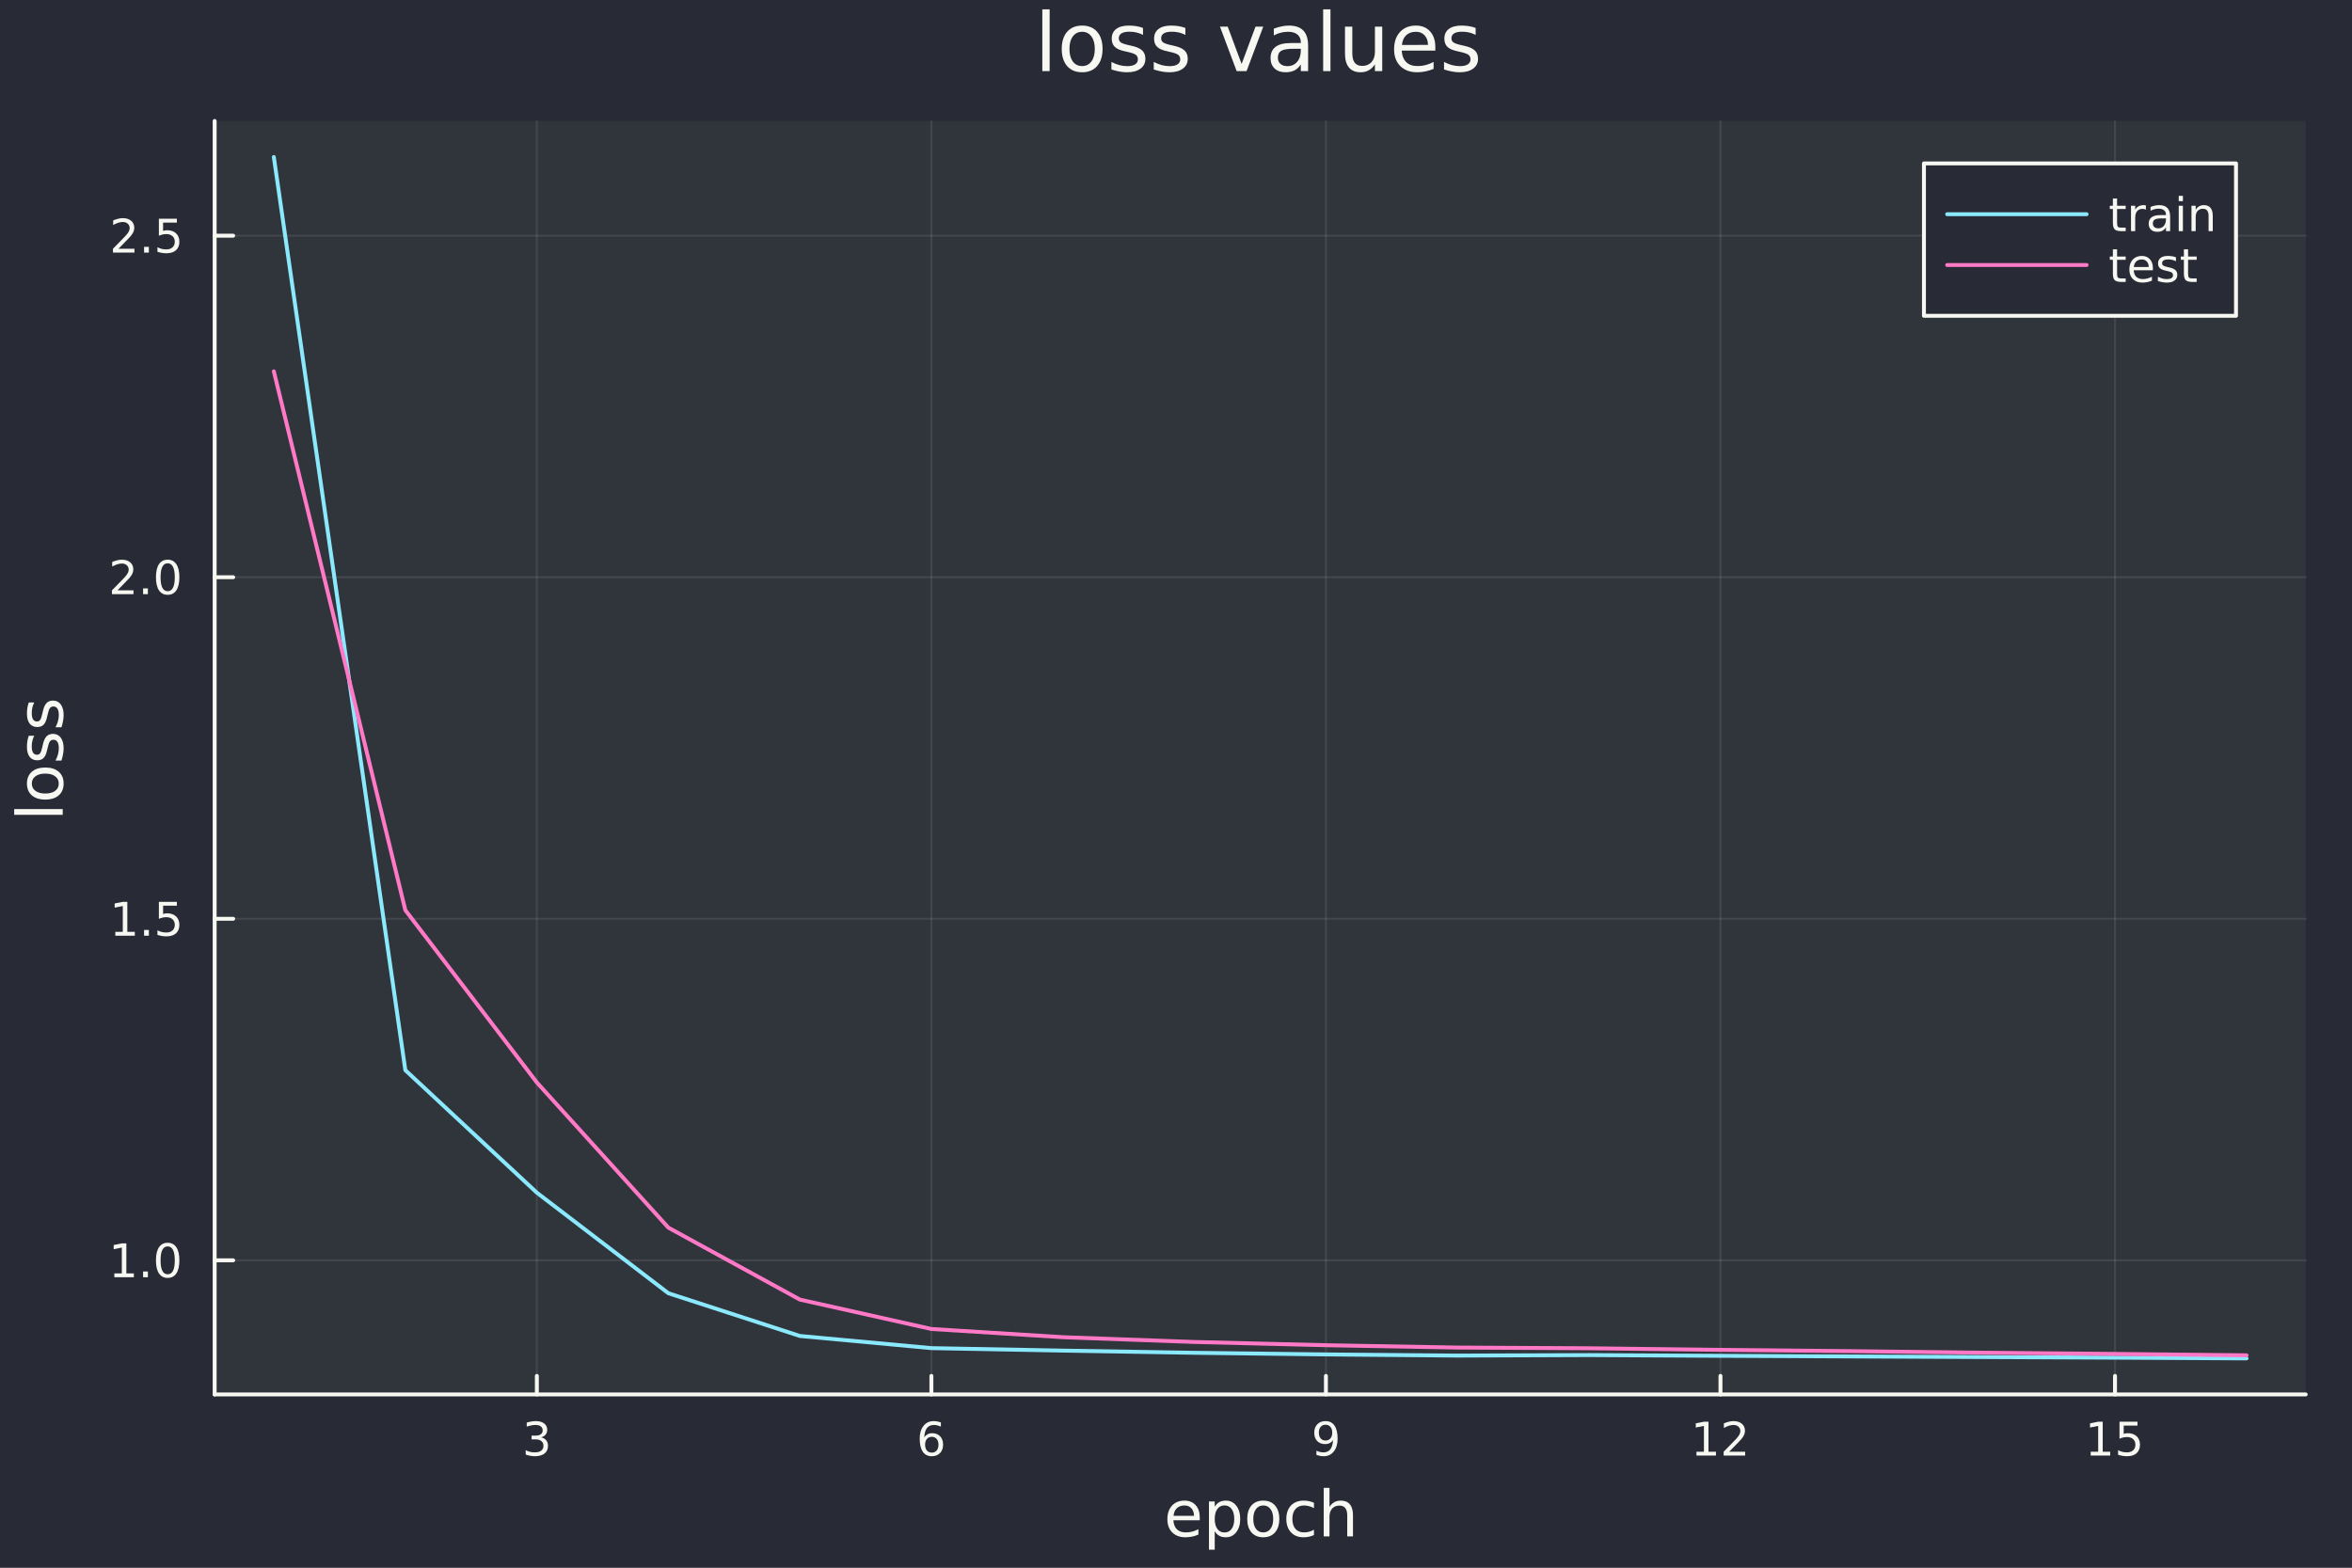 <svg xmlns="http://www.w3.org/2000/svg" xmlns:xlink="http://www.w3.org/1999/xlink" width="600" height="400" viewBox="0 0 2400 1600">
<rect x="0" y="0" width="2400" height="1600" fill="#808080" stroke="none"/>
<defs>
  <clipPath id="clip330">
    <rect x="0" y="0" width="2400" height="1600"></rect>
  </clipPath>
</defs>
<path clip-path="url(#clip330)" d="M0 1600 L2400 1600 L2400 0 L0 0  Z" fill="#282a36" fill-rule="evenodd" fill-opacity="1"></path>
<defs>
  <clipPath id="clip331">
    <rect x="480" y="0" width="1681" height="1600"></rect>
  </clipPath>
</defs>
<path clip-path="url(#clip330)" d="M219.033 1423.18 L2352.76 1423.18 L2352.76 123.472 L219.033 123.472  Z" fill="#30343b" fill-rule="evenodd" fill-opacity="1"></path>
<defs>
  <clipPath id="clip332">
    <rect x="219" y="123" width="2135" height="1301"></rect>
  </clipPath>
</defs>
<polyline clip-path="url(#clip332)" style="stroke:#f8f8f2; stroke-linecap:round; stroke-linejoin:round; stroke-width:2; stroke-opacity:0.1; fill:none" points="547.814,1423.18 547.814,123.472 "></polyline>
<polyline clip-path="url(#clip332)" style="stroke:#f8f8f2; stroke-linecap:round; stroke-linejoin:round; stroke-width:2; stroke-opacity:0.1; fill:none" points="950.403,1423.18 950.403,123.472 "></polyline>
<polyline clip-path="url(#clip332)" style="stroke:#f8f8f2; stroke-linecap:round; stroke-linejoin:round; stroke-width:2; stroke-opacity:0.1; fill:none" points="1352.99,1423.18 1352.99,123.472 "></polyline>
<polyline clip-path="url(#clip332)" style="stroke:#f8f8f2; stroke-linecap:round; stroke-linejoin:round; stroke-width:2; stroke-opacity:0.1; fill:none" points="1755.58,1423.18 1755.58,123.472 "></polyline>
<polyline clip-path="url(#clip332)" style="stroke:#f8f8f2; stroke-linecap:round; stroke-linejoin:round; stroke-width:2; stroke-opacity:0.1; fill:none" points="2158.17,1423.18 2158.17,123.472 "></polyline>
<polyline clip-path="url(#clip330)" style="stroke:#f8f8f2; stroke-linecap:round; stroke-linejoin:round; stroke-width:4; stroke-opacity:1; fill:none" points="219.033,1423.18 2352.76,1423.18 "></polyline>
<polyline clip-path="url(#clip330)" style="stroke:#f8f8f2; stroke-linecap:round; stroke-linejoin:round; stroke-width:4; stroke-opacity:1; fill:none" points="547.814,1423.18 547.814,1404.28 "></polyline>
<polyline clip-path="url(#clip330)" style="stroke:#f8f8f2; stroke-linecap:round; stroke-linejoin:round; stroke-width:4; stroke-opacity:1; fill:none" points="950.403,1423.18 950.403,1404.28 "></polyline>
<polyline clip-path="url(#clip330)" style="stroke:#f8f8f2; stroke-linecap:round; stroke-linejoin:round; stroke-width:4; stroke-opacity:1; fill:none" points="1352.99,1423.18 1352.99,1404.28 "></polyline>
<polyline clip-path="url(#clip330)" style="stroke:#f8f8f2; stroke-linecap:round; stroke-linejoin:round; stroke-width:4; stroke-opacity:1; fill:none" points="1755.58,1423.18 1755.58,1404.28 "></polyline>
<polyline clip-path="url(#clip330)" style="stroke:#f8f8f2; stroke-linecap:round; stroke-linejoin:round; stroke-width:4; stroke-opacity:1; fill:none" points="2158.17,1423.18 2158.17,1404.28 "></polyline>
<path clip-path="url(#clip330)" d="M552.062 1466.95 Q555.418 1467.66 557.293 1469.93 Q559.191 1472.2 559.191 1475.53 Q559.191 1480.65 555.673 1483.45 Q552.154 1486.25 545.673 1486.25 Q543.497 1486.25 541.182 1485.81 Q538.891 1485.39 536.437 1484.54 L536.437 1480.02 Q538.381 1481.16 540.696 1481.74 Q543.011 1482.32 545.534 1482.32 Q549.932 1482.32 552.224 1480.58 Q554.539 1478.84 554.539 1475.53 Q554.539 1472.48 552.386 1470.77 Q550.256 1469.03 546.437 1469.03 L542.409 1469.03 L542.409 1465.19 L546.622 1465.19 Q550.071 1465.19 551.9 1463.82 Q553.728 1462.43 553.728 1459.84 Q553.728 1457.18 551.83 1455.77 Q549.955 1454.33 546.437 1454.33 Q544.516 1454.33 542.316 1454.75 Q540.117 1455.16 537.479 1456.04 L537.479 1451.88 Q540.141 1451.14 542.455 1450.77 Q544.793 1450.39 546.854 1450.39 Q552.178 1450.39 555.279 1452.83 Q558.381 1455.23 558.381 1459.35 Q558.381 1462.22 556.738 1464.21 Q555.094 1466.18 552.062 1466.95 Z" fill="#f8f8f2" fill-rule="nonzero" fill-opacity="1"></path><path clip-path="url(#clip330)" d="M950.808 1466.44 Q947.66 1466.44 945.809 1468.59 Q943.98 1470.74 943.98 1474.49 Q943.98 1478.22 945.809 1480.39 Q947.66 1482.55 950.808 1482.55 Q953.957 1482.55 955.785 1480.39 Q957.637 1478.22 957.637 1474.49 Q957.637 1470.74 955.785 1468.59 Q953.957 1466.44 950.808 1466.44 M960.091 1451.78 L960.091 1456.04 Q958.332 1455.21 956.526 1454.77 Q954.744 1454.33 952.984 1454.33 Q948.355 1454.33 945.901 1457.45 Q943.471 1460.58 943.123 1466.9 Q944.489 1464.89 946.549 1463.82 Q948.609 1462.73 951.086 1462.73 Q956.295 1462.73 959.304 1465.9 Q962.336 1469.05 962.336 1474.49 Q962.336 1479.82 959.188 1483.03 Q956.04 1486.25 950.808 1486.25 Q944.813 1486.25 941.642 1481.67 Q938.471 1477.06 938.471 1468.33 Q938.471 1460.14 942.359 1455.28 Q946.248 1450.39 952.799 1450.39 Q954.558 1450.39 956.341 1450.74 Q958.146 1451.09 960.091 1451.78 Z" fill="#f8f8f2" fill-rule="nonzero" fill-opacity="1"></path><path clip-path="url(#clip330)" d="M1343.29 1484.86 L1343.29 1480.6 Q1345.05 1481.44 1346.86 1481.88 Q1348.66 1482.32 1350.4 1482.32 Q1355.03 1482.32 1357.46 1479.21 Q1359.91 1476.09 1360.26 1469.75 Q1358.92 1471.74 1356.86 1472.8 Q1354.8 1473.87 1352.3 1473.87 Q1347.11 1473.87 1344.08 1470.74 Q1341.07 1467.59 1341.07 1462.15 Q1341.07 1456.83 1344.22 1453.61 Q1347.37 1450.39 1352.6 1450.39 Q1358.59 1450.39 1361.74 1455 Q1364.91 1459.58 1364.91 1468.33 Q1364.91 1476.51 1361.02 1481.39 Q1357.16 1486.25 1350.61 1486.25 Q1348.85 1486.25 1347.04 1485.9 Q1345.24 1485.56 1343.29 1484.86 M1352.6 1470.21 Q1355.75 1470.21 1357.58 1468.06 Q1359.43 1465.9 1359.43 1462.15 Q1359.43 1458.43 1357.58 1456.27 Q1355.75 1454.1 1352.6 1454.1 Q1349.45 1454.1 1347.6 1456.27 Q1345.77 1458.43 1345.77 1462.15 Q1345.77 1465.9 1347.6 1468.06 Q1349.45 1470.21 1352.6 1470.21 Z" fill="#f8f8f2" fill-rule="nonzero" fill-opacity="1"></path><path clip-path="url(#clip330)" d="M1731.07 1481.64 L1738.71 1481.64 L1738.71 1455.28 L1730.4 1456.95 L1730.4 1452.69 L1738.66 1451.02 L1743.34 1451.02 L1743.34 1481.64 L1750.98 1481.64 L1750.98 1485.58 L1731.07 1485.58 L1731.07 1481.64 Z" fill="#f8f8f2" fill-rule="nonzero" fill-opacity="1"></path><path clip-path="url(#clip330)" d="M1764.45 1481.64 L1780.77 1481.64 L1780.77 1485.58 L1758.82 1485.58 L1758.82 1481.64 Q1761.48 1478.89 1766.07 1474.26 Q1770.67 1469.61 1771.85 1468.27 Q1774.1 1465.74 1774.98 1464.01 Q1775.88 1462.25 1775.88 1460.56 Q1775.88 1457.8 1773.94 1456.07 Q1772.02 1454.33 1768.92 1454.33 Q1766.72 1454.33 1764.26 1455.09 Q1761.83 1455.86 1759.05 1457.41 L1759.05 1452.69 Q1761.88 1451.55 1764.33 1450.97 Q1766.79 1450.39 1768.82 1450.39 Q1774.19 1450.39 1777.39 1453.08 Q1780.58 1455.77 1780.58 1460.26 Q1780.58 1462.39 1779.77 1464.31 Q1778.98 1466.2 1776.88 1468.8 Q1776.3 1469.47 1773.2 1472.69 Q1770.1 1475.88 1764.45 1481.64 Z" fill="#f8f8f2" fill-rule="nonzero" fill-opacity="1"></path><path clip-path="url(#clip330)" d="M2133.36 1481.64 L2141 1481.64 L2141 1455.28 L2132.69 1456.95 L2132.69 1452.69 L2140.95 1451.02 L2145.62 1451.02 L2145.62 1481.64 L2153.26 1481.64 L2153.26 1485.58 L2133.36 1485.58 L2133.36 1481.64 Z" fill="#f8f8f2" fill-rule="nonzero" fill-opacity="1"></path><path clip-path="url(#clip330)" d="M2162.75 1451.02 L2181.11 1451.02 L2181.11 1454.96 L2167.04 1454.96 L2167.04 1463.43 Q2168.06 1463.08 2169.07 1462.92 Q2170.09 1462.73 2171.11 1462.73 Q2176.9 1462.73 2180.28 1465.9 Q2183.66 1469.08 2183.66 1474.49 Q2183.66 1480.07 2180.18 1483.17 Q2176.71 1486.25 2170.39 1486.25 Q2168.22 1486.25 2165.95 1485.88 Q2163.7 1485.51 2161.3 1484.77 L2161.3 1480.07 Q2163.38 1481.2 2165.6 1481.76 Q2167.82 1482.32 2170.3 1482.32 Q2174.31 1482.32 2176.64 1480.21 Q2178.98 1478.1 2178.98 1474.49 Q2178.98 1470.88 2176.64 1468.77 Q2174.31 1466.67 2170.3 1466.67 Q2168.43 1466.67 2166.55 1467.08 Q2164.7 1467.5 2162.75 1468.38 L2162.75 1451.02 Z" fill="#f8f8f2" fill-rule="nonzero" fill-opacity="1"></path><path clip-path="url(#clip330)" d="M1224.24 1548.76 L1224.24 1551.62 L1197.32 1551.62 Q1197.7 1557.67 1200.94 1560.85 Q1204.22 1564 1210.05 1564 Q1213.42 1564 1216.57 1563.17 Q1219.75 1562.35 1222.87 1560.69 L1222.87 1566.23 Q1219.72 1567.57 1216.41 1568.27 Q1213.1 1568.97 1209.7 1568.97 Q1201.17 1568.97 1196.17 1564 Q1191.2 1559.04 1191.2 1550.57 Q1191.2 1541.82 1195.92 1536.69 Q1200.66 1531.54 1208.68 1531.54 Q1215.87 1531.54 1220.04 1536.18 Q1224.24 1540.8 1224.24 1548.76 M1218.39 1547.04 Q1218.32 1542.23 1215.68 1539.37 Q1213.07 1536.5 1208.74 1536.5 Q1203.84 1536.5 1200.88 1539.27 Q1197.95 1542.04 1197.51 1547.07 L1218.39 1547.04 Z" fill="#f8f8f2" fill-rule="nonzero" fill-opacity="1"></path><path clip-path="url(#clip330)" d="M1239.52 1562.7 L1239.52 1581.6 L1233.63 1581.6 L1233.63 1532.4 L1239.52 1532.4 L1239.52 1537.81 Q1241.37 1534.62 1244.17 1533.1 Q1247 1531.54 1250.91 1531.54 Q1257.41 1531.54 1261.45 1536.69 Q1265.52 1541.85 1265.52 1550.25 Q1265.52 1558.65 1261.45 1563.81 Q1257.41 1568.97 1250.91 1568.97 Q1247 1568.97 1244.17 1567.44 Q1241.37 1565.88 1239.52 1562.7 M1259.44 1550.25 Q1259.44 1543.79 1256.77 1540.13 Q1254.13 1536.44 1249.48 1536.44 Q1244.84 1536.44 1242.16 1540.13 Q1239.52 1543.79 1239.52 1550.25 Q1239.52 1556.71 1242.16 1560.4 Q1244.84 1564.07 1249.48 1564.07 Q1254.13 1564.07 1256.77 1560.4 Q1259.44 1556.71 1259.44 1550.25 Z" fill="#f8f8f2" fill-rule="nonzero" fill-opacity="1"></path><path clip-path="url(#clip330)" d="M1289.05 1536.5 Q1284.33 1536.5 1281.6 1540.19 Q1278.86 1543.85 1278.86 1550.25 Q1278.86 1556.65 1281.57 1560.34 Q1284.3 1564 1289.05 1564 Q1293.72 1564 1296.46 1560.31 Q1299.2 1556.62 1299.2 1550.25 Q1299.2 1543.92 1296.46 1540.23 Q1293.72 1536.5 1289.05 1536.5 M1289.05 1531.54 Q1296.68 1531.54 1301.04 1536.5 Q1305.41 1541.47 1305.41 1550.25 Q1305.41 1559 1301.04 1564 Q1296.68 1568.97 1289.05 1568.97 Q1281.37 1568.97 1277.01 1564 Q1272.69 1559 1272.69 1550.25 Q1272.69 1541.47 1277.01 1536.5 Q1281.37 1531.54 1289.05 1531.54 Z" fill="#f8f8f2" fill-rule="nonzero" fill-opacity="1"></path><path clip-path="url(#clip330)" d="M1340.77 1533.76 L1340.77 1539.24 Q1338.28 1537.87 1335.77 1537.2 Q1333.29 1536.5 1330.74 1536.5 Q1325.04 1536.5 1321.89 1540.13 Q1318.74 1543.73 1318.74 1550.25 Q1318.74 1556.78 1321.89 1560.4 Q1325.04 1564 1330.74 1564 Q1333.29 1564 1335.77 1563.33 Q1338.28 1562.63 1340.77 1561.26 L1340.77 1566.68 Q1338.32 1567.82 1335.67 1568.39 Q1333.06 1568.97 1330.1 1568.97 Q1322.05 1568.97 1317.31 1563.91 Q1312.57 1558.85 1312.57 1550.25 Q1312.57 1541.53 1317.34 1536.53 Q1322.15 1531.54 1330.49 1531.54 Q1333.19 1531.54 1335.77 1532.11 Q1338.35 1532.65 1340.77 1533.76 Z" fill="#f8f8f2" fill-rule="nonzero" fill-opacity="1"></path><path clip-path="url(#clip330)" d="M1380.58 1546.53 L1380.58 1568.04 L1374.73 1568.04 L1374.73 1546.72 Q1374.73 1541.66 1372.75 1539.14 Q1370.78 1536.63 1366.83 1536.63 Q1362.09 1536.63 1359.35 1539.65 Q1356.62 1542.68 1356.62 1547.9 L1356.62 1568.04 L1350.73 1568.04 L1350.73 1518.52 L1356.62 1518.52 L1356.62 1537.93 Q1358.72 1534.72 1361.55 1533.13 Q1364.42 1531.54 1368.14 1531.54 Q1374.28 1531.54 1377.43 1535.36 Q1380.58 1539.14 1380.58 1546.53 Z" fill="#f8f8f2" fill-rule="nonzero" fill-opacity="1"></path><polyline clip-path="url(#clip332)" style="stroke:#f8f8f2; stroke-linecap:round; stroke-linejoin:round; stroke-width:2; stroke-opacity:0.1; fill:none" points="219.033,1286.3 2352.76,1286.3 "></polyline>
<polyline clip-path="url(#clip332)" style="stroke:#f8f8f2; stroke-linecap:round; stroke-linejoin:round; stroke-width:2; stroke-opacity:0.1; fill:none" points="219.033,937.712 2352.76,937.712 "></polyline>
<polyline clip-path="url(#clip332)" style="stroke:#f8f8f2; stroke-linecap:round; stroke-linejoin:round; stroke-width:2; stroke-opacity:0.1; fill:none" points="219.033,589.126 2352.76,589.126 "></polyline>
<polyline clip-path="url(#clip332)" style="stroke:#f8f8f2; stroke-linecap:round; stroke-linejoin:round; stroke-width:2; stroke-opacity:0.1; fill:none" points="219.033,240.54 2352.76,240.54 "></polyline>
<polyline clip-path="url(#clip330)" style="stroke:#f8f8f2; stroke-linecap:round; stroke-linejoin:round; stroke-width:4; stroke-opacity:1; fill:none" points="219.033,1423.18 219.033,123.472 "></polyline>
<polyline clip-path="url(#clip330)" style="stroke:#f8f8f2; stroke-linecap:round; stroke-linejoin:round; stroke-width:4; stroke-opacity:1; fill:none" points="219.033,1286.3 237.931,1286.3 "></polyline>
<polyline clip-path="url(#clip330)" style="stroke:#f8f8f2; stroke-linecap:round; stroke-linejoin:round; stroke-width:4; stroke-opacity:1; fill:none" points="219.033,937.712 237.931,937.712 "></polyline>
<polyline clip-path="url(#clip330)" style="stroke:#f8f8f2; stroke-linecap:round; stroke-linejoin:round; stroke-width:4; stroke-opacity:1; fill:none" points="219.033,589.126 237.931,589.126 "></polyline>
<polyline clip-path="url(#clip330)" style="stroke:#f8f8f2; stroke-linecap:round; stroke-linejoin:round; stroke-width:4; stroke-opacity:1; fill:none" points="219.033,240.54 237.931,240.54 "></polyline>
<path clip-path="url(#clip330)" d="M116.668 1299.64 L124.306 1299.64 L124.306 1273.28 L115.996 1274.94 L115.996 1270.68 L124.26 1269.02 L128.936 1269.02 L128.936 1299.64 L136.575 1299.64 L136.575 1303.58 L116.668 1303.58 L116.668 1299.64 Z" fill="#f8f8f2" fill-rule="nonzero" fill-opacity="1"></path><path clip-path="url(#clip330)" d="M146.019 1297.7 L150.903 1297.7 L150.903 1303.58 L146.019 1303.58 L146.019 1297.7 Z" fill="#f8f8f2" fill-rule="nonzero" fill-opacity="1"></path><path clip-path="url(#clip330)" d="M171.089 1272.1 Q167.477 1272.1 165.649 1275.66 Q163.843 1279.2 163.843 1286.33 Q163.843 1293.44 165.649 1297 Q167.477 1300.55 171.089 1300.55 Q174.723 1300.55 176.528 1297 Q178.357 1293.44 178.357 1286.33 Q178.357 1279.2 176.528 1275.66 Q174.723 1272.1 171.089 1272.1 M171.089 1268.39 Q176.899 1268.39 179.954 1273 Q183.033 1277.58 183.033 1286.33 Q183.033 1295.06 179.954 1299.67 Q176.899 1304.25 171.089 1304.25 Q165.278 1304.25 162.2 1299.67 Q159.144 1295.06 159.144 1286.33 Q159.144 1277.58 162.2 1273 Q165.278 1268.39 171.089 1268.39 Z" fill="#f8f8f2" fill-rule="nonzero" fill-opacity="1"></path><path clip-path="url(#clip330)" d="M117.663 951.057 L125.302 951.057 L125.302 924.691 L116.992 926.358 L116.992 922.099 L125.255 920.432 L129.931 920.432 L129.931 951.057 L137.57 951.057 L137.57 954.992 L117.663 954.992 L117.663 951.057 Z" fill="#f8f8f2" fill-rule="nonzero" fill-opacity="1"></path><path clip-path="url(#clip330)" d="M147.015 949.113 L151.899 949.113 L151.899 954.992 L147.015 954.992 L147.015 949.113 Z" fill="#f8f8f2" fill-rule="nonzero" fill-opacity="1"></path><path clip-path="url(#clip330)" d="M162.13 920.432 L180.487 920.432 L180.487 924.367 L166.413 924.367 L166.413 932.839 Q167.431 932.492 168.45 932.33 Q169.468 932.145 170.487 932.145 Q176.274 932.145 179.653 935.316 Q183.033 938.488 183.033 943.904 Q183.033 949.483 179.561 952.585 Q176.089 955.663 169.769 955.663 Q167.593 955.663 165.325 955.293 Q163.079 954.923 160.672 954.182 L160.672 949.483 Q162.755 950.617 164.977 951.173 Q167.2 951.728 169.677 951.728 Q173.681 951.728 176.019 949.622 Q178.357 947.515 178.357 943.904 Q178.357 940.293 176.019 938.187 Q173.681 936.08 169.677 936.08 Q167.802 936.08 165.927 936.497 Q164.075 936.913 162.13 937.793 L162.13 920.432 Z" fill="#f8f8f2" fill-rule="nonzero" fill-opacity="1"></path><path clip-path="url(#clip330)" d="M119.885 602.471 L136.204 602.471 L136.204 606.406 L114.26 606.406 L114.26 602.471 Q116.922 599.716 121.505 595.087 Q126.112 590.434 127.292 589.091 Q129.538 586.568 130.417 584.832 Q131.32 583.073 131.32 581.383 Q131.32 578.628 129.376 576.892 Q127.455 575.156 124.353 575.156 Q122.154 575.156 119.7 575.92 Q117.269 576.684 114.492 578.235 L114.492 573.513 Q117.316 572.378 119.769 571.8 Q122.223 571.221 124.26 571.221 Q129.63 571.221 132.825 573.906 Q136.019 576.591 136.019 581.082 Q136.019 583.212 135.209 585.133 Q134.422 587.031 132.316 589.624 Q131.737 590.295 128.635 593.513 Q125.533 596.707 119.885 602.471 Z" fill="#f8f8f2" fill-rule="nonzero" fill-opacity="1"></path><path clip-path="url(#clip330)" d="M146.019 600.526 L150.903 600.526 L150.903 606.406 L146.019 606.406 L146.019 600.526 Z" fill="#f8f8f2" fill-rule="nonzero" fill-opacity="1"></path><path clip-path="url(#clip330)" d="M171.089 574.925 Q167.477 574.925 165.649 578.489 Q163.843 582.031 163.843 589.161 Q163.843 596.267 165.649 599.832 Q167.477 603.374 171.089 603.374 Q174.723 603.374 176.528 599.832 Q178.357 596.267 178.357 589.161 Q178.357 582.031 176.528 578.489 Q174.723 574.925 171.089 574.925 M171.089 571.221 Q176.899 571.221 179.954 575.827 Q183.033 580.411 183.033 589.161 Q183.033 597.888 179.954 602.494 Q176.899 607.077 171.089 607.077 Q165.278 607.077 162.2 602.494 Q159.144 597.888 159.144 589.161 Q159.144 580.411 162.2 575.827 Q165.278 571.221 171.089 571.221 Z" fill="#f8f8f2" fill-rule="nonzero" fill-opacity="1"></path><path clip-path="url(#clip330)" d="M120.88 253.885 L137.2 253.885 L137.2 257.82 L115.256 257.82 L115.256 253.885 Q117.918 251.13 122.501 246.5 Q127.107 241.848 128.288 240.505 Q130.533 237.982 131.413 236.246 Q132.316 234.487 132.316 232.797 Q132.316 230.042 130.371 228.306 Q128.45 226.57 125.348 226.57 Q123.149 226.57 120.695 227.334 Q118.265 228.098 115.487 229.649 L115.487 224.927 Q118.311 223.792 120.765 223.214 Q123.218 222.635 125.255 222.635 Q130.626 222.635 133.82 225.32 Q137.015 228.005 137.015 232.496 Q137.015 234.626 136.204 236.547 Q135.417 238.445 133.311 241.038 Q132.732 241.709 129.63 244.926 Q126.529 248.121 120.88 253.885 Z" fill="#f8f8f2" fill-rule="nonzero" fill-opacity="1"></path><path clip-path="url(#clip330)" d="M147.015 251.94 L151.899 251.94 L151.899 257.82 L147.015 257.82 L147.015 251.94 Z" fill="#f8f8f2" fill-rule="nonzero" fill-opacity="1"></path><path clip-path="url(#clip330)" d="M162.13 223.26 L180.487 223.26 L180.487 227.195 L166.413 227.195 L166.413 235.667 Q167.431 235.32 168.45 235.158 Q169.468 234.973 170.487 234.973 Q176.274 234.973 179.653 238.144 Q183.033 241.315 183.033 246.732 Q183.033 252.311 179.561 255.412 Q176.089 258.491 169.769 258.491 Q167.593 258.491 165.325 258.121 Q163.079 257.75 160.672 257.01 L160.672 252.311 Q162.755 253.445 164.977 254 Q167.2 254.556 169.677 254.556 Q173.681 254.556 176.019 252.45 Q178.357 250.343 178.357 246.732 Q178.357 243.121 176.019 241.014 Q173.681 238.908 169.677 238.908 Q167.802 238.908 165.927 239.325 Q164.075 239.741 162.13 240.621 L162.13 223.26 Z" fill="#f8f8f2" fill-rule="nonzero" fill-opacity="1"></path><path clip-path="url(#clip330)" d="M14.479 831.62 L14.479 825.763 L64.004 825.763 L64.004 831.62 L14.479 831.62 Z" fill="#f8f8f2" fill-rule="nonzero" fill-opacity="1"></path><path clip-path="url(#clip330)" d="M32.462 799.696 Q32.462 804.407 36.154 807.144 Q39.815 809.881 46.212 809.881 Q52.609 809.881 56.302 807.176 Q59.962 804.438 59.962 799.696 Q59.962 795.017 56.27 792.28 Q52.578 789.543 46.212 789.543 Q39.878 789.543 36.186 792.28 Q32.462 795.017 32.462 799.696 M27.497 799.696 Q27.497 792.057 32.462 787.697 Q37.427 783.336 46.212 783.336 Q54.965 783.336 59.962 787.697 Q64.927 792.057 64.927 799.696 Q64.927 807.367 59.962 811.727 Q54.965 816.056 46.212 816.056 Q37.427 816.056 32.462 811.727 Q27.497 807.367 27.497 799.696 Z" fill="#f8f8f2" fill-rule="nonzero" fill-opacity="1"></path><path clip-path="url(#clip330)" d="M29.407 750.903 L34.945 750.903 Q33.672 753.385 33.035 756.059 Q32.398 758.733 32.398 761.597 Q32.398 765.958 33.735 768.154 Q35.072 770.318 37.746 770.318 Q39.783 770.318 40.96 768.759 Q42.106 767.199 43.157 762.488 L43.602 760.483 Q44.939 754.245 47.39 751.635 Q49.809 748.993 54.169 748.993 Q59.134 748.993 62.031 752.94 Q64.927 756.855 64.927 763.73 Q64.927 766.594 64.354 769.713 Q63.813 772.801 62.699 776.238 L56.652 776.238 Q58.339 772.992 59.198 769.841 Q60.026 766.69 60.026 763.602 Q60.026 759.465 58.625 757.237 Q57.193 755.009 54.615 755.009 Q52.228 755.009 50.955 756.632 Q49.681 758.223 48.504 763.666 L48.026 765.703 Q46.88 771.146 44.525 773.565 Q42.138 775.984 38 775.984 Q32.971 775.984 30.234 772.419 Q27.497 768.854 27.497 762.297 Q27.497 759.051 27.974 756.186 Q28.452 753.322 29.407 750.903 Z" fill="#f8f8f2" fill-rule="nonzero" fill-opacity="1"></path><path clip-path="url(#clip330)" d="M29.407 716.942 L34.945 716.942 Q33.672 719.424 33.035 722.098 Q32.398 724.772 32.398 727.636 Q32.398 731.997 33.735 734.193 Q35.072 736.357 37.746 736.357 Q39.783 736.357 40.96 734.798 Q42.106 733.238 43.157 728.527 L43.602 726.522 Q44.939 720.284 47.39 717.674 Q49.809 715.032 54.169 715.032 Q59.134 715.032 62.031 718.979 Q64.927 722.894 64.927 729.769 Q64.927 732.633 64.354 735.752 Q63.813 738.84 62.699 742.277 L56.652 742.277 Q58.339 739.031 59.198 735.88 Q60.026 732.729 60.026 729.641 Q60.026 725.504 58.625 723.276 Q57.193 721.048 54.615 721.048 Q52.228 721.048 50.955 722.671 Q49.681 724.262 48.504 729.705 L48.026 731.742 Q46.88 737.185 44.525 739.604 Q42.138 742.023 38 742.023 Q32.971 742.023 30.234 738.458 Q27.497 734.893 27.497 728.336 Q27.497 725.09 27.974 722.225 Q28.452 719.361 29.407 716.942 Z" fill="#f8f8f2" fill-rule="nonzero" fill-opacity="1"></path><path clip-path="url(#clip330)" d="M1063.6 9.544 L1071.05 9.544 L1071.05 72.576 L1063.6 72.576 L1063.6 9.544 Z" fill="#f8f8f2" fill-rule="nonzero" fill-opacity="1"></path><path clip-path="url(#clip330)" d="M1104.23 32.431 Q1098.24 32.431 1094.75 37.131 Q1091.27 41.789 1091.27 49.931 Q1091.27 58.074 1094.71 62.773 Q1098.2 67.431 1104.23 67.431 Q1110.19 67.431 1113.67 62.732 Q1117.15 58.033 1117.15 49.931 Q1117.15 41.87 1113.67 37.171 Q1110.19 32.431 1104.23 32.431 M1104.23 26.112 Q1113.95 26.112 1119.5 32.431 Q1125.05 38.751 1125.05 49.931 Q1125.05 61.071 1119.5 67.431 Q1113.95 73.751 1104.23 73.751 Q1094.47 73.751 1088.92 67.431 Q1083.41 61.071 1083.41 49.931 Q1083.41 38.751 1088.92 32.431 Q1094.47 26.112 1104.23 26.112 Z" fill="#f8f8f2" fill-rule="nonzero" fill-opacity="1"></path><path clip-path="url(#clip330)" d="M1166.33 28.543 L1166.33 35.591 Q1163.17 33.971 1159.77 33.161 Q1156.37 32.35 1152.72 32.35 Q1147.17 32.35 1144.38 34.052 Q1141.62 35.753 1141.62 39.156 Q1141.62 41.749 1143.61 43.248 Q1145.59 44.706 1151.59 46.043 L1154.14 46.61 Q1162.08 48.311 1165.4 51.43 Q1168.76 54.509 1168.76 60.059 Q1168.76 66.378 1163.74 70.064 Q1158.76 73.751 1150.01 73.751 Q1146.36 73.751 1142.39 73.022 Q1138.46 72.333 1134.09 70.915 L1134.09 63.218 Q1138.22 65.365 1142.23 66.459 Q1146.24 67.512 1150.17 67.512 Q1155.44 67.512 1158.27 65.73 Q1161.11 63.907 1161.11 60.626 Q1161.11 57.588 1159.04 55.967 Q1157.01 54.347 1150.09 52.848 L1147.5 52.24 Q1140.57 50.782 1137.49 47.785 Q1134.41 44.746 1134.41 39.48 Q1134.41 33.08 1138.95 29.596 Q1143.48 26.112 1151.83 26.112 Q1155.96 26.112 1159.61 26.72 Q1163.25 27.327 1166.33 28.543 Z" fill="#f8f8f2" fill-rule="nonzero" fill-opacity="1"></path><path clip-path="url(#clip330)" d="M1209.56 28.543 L1209.56 35.591 Q1206.4 33.971 1202.99 33.161 Q1199.59 32.35 1195.94 32.35 Q1190.39 32.35 1187.6 34.052 Q1184.84 35.753 1184.84 39.156 Q1184.84 41.749 1186.83 43.248 Q1188.81 44.706 1194.81 46.043 L1197.36 46.61 Q1205.3 48.311 1208.62 51.43 Q1211.99 54.509 1211.99 60.059 Q1211.99 66.378 1206.96 70.064 Q1201.98 73.751 1193.23 73.751 Q1189.58 73.751 1185.61 73.022 Q1181.68 72.333 1177.31 70.915 L1177.31 63.218 Q1181.44 65.365 1185.45 66.459 Q1189.46 67.512 1193.39 67.512 Q1198.66 67.512 1201.49 65.73 Q1204.33 63.907 1204.33 60.626 Q1204.33 57.588 1202.26 55.967 Q1200.24 54.347 1193.31 52.848 L1190.72 52.24 Q1183.79 50.782 1180.71 47.785 Q1177.63 44.746 1177.63 39.48 Q1177.63 33.08 1182.17 29.596 Q1186.71 26.112 1195.05 26.112 Q1199.18 26.112 1202.83 26.72 Q1206.48 27.327 1209.56 28.543 Z" fill="#f8f8f2" fill-rule="nonzero" fill-opacity="1"></path><path clip-path="url(#clip330)" d="M1244.88 27.206 L1252.78 27.206 L1266.96 65.284 L1281.13 27.206 L1289.03 27.206 L1272.02 72.576 L1261.89 72.576 L1244.88 27.206 Z" fill="#f8f8f2" fill-rule="nonzero" fill-opacity="1"></path><path clip-path="url(#clip330)" d="M1319.94 49.769 Q1310.91 49.769 1307.42 51.835 Q1303.94 53.901 1303.94 58.884 Q1303.94 62.854 1306.53 65.203 Q1309.17 67.512 1313.66 67.512 Q1319.86 67.512 1323.59 63.137 Q1327.36 58.722 1327.36 51.43 L1327.36 49.769 L1319.94 49.769 M1334.81 46.691 L1334.81 72.576 L1327.36 72.576 L1327.36 65.689 Q1324.8 69.821 1321 71.806 Q1317.19 73.751 1311.68 73.751 Q1304.71 73.751 1300.58 69.862 Q1296.49 65.933 1296.49 59.37 Q1296.49 51.714 1301.59 47.825 Q1306.74 43.936 1316.9 43.936 L1327.36 43.936 L1327.36 43.207 Q1327.36 38.062 1323.95 35.267 Q1320.59 32.431 1314.47 32.431 Q1310.58 32.431 1306.9 33.363 Q1303.21 34.295 1299.81 36.158 L1299.81 29.272 Q1303.9 27.692 1307.75 26.922 Q1311.6 26.112 1315.24 26.112 Q1325.09 26.112 1329.95 31.216 Q1334.81 36.32 1334.81 46.691 Z" fill="#f8f8f2" fill-rule="nonzero" fill-opacity="1"></path><path clip-path="url(#clip330)" d="M1350.16 9.544 L1357.62 9.544 L1357.62 72.576 L1350.16 72.576 L1350.16 9.544 Z" fill="#f8f8f2" fill-rule="nonzero" fill-opacity="1"></path><path clip-path="url(#clip330)" d="M1372.44 54.671 L1372.44 27.206 L1379.9 27.206 L1379.9 54.387 Q1379.9 60.828 1382.41 64.069 Q1384.92 67.269 1389.94 67.269 Q1395.98 67.269 1399.46 63.421 Q1402.99 59.573 1402.99 52.929 L1402.99 27.206 L1410.44 27.206 L1410.44 72.576 L1402.99 72.576 L1402.99 65.608 Q1400.27 69.74 1396.67 71.766 Q1393.1 73.751 1388.36 73.751 Q1380.54 73.751 1376.49 68.89 Q1372.44 64.029 1372.44 54.671 M1391.2 26.112 L1391.2 26.112 Z" fill="#f8f8f2" fill-rule="nonzero" fill-opacity="1"></path><path clip-path="url(#clip330)" d="M1464.6 48.028 L1464.6 51.673 L1430.33 51.673 Q1430.82 59.37 1434.95 63.421 Q1439.12 67.431 1446.53 67.431 Q1450.83 67.431 1454.84 66.378 Q1458.89 65.325 1462.86 63.218 L1462.86 70.267 Q1458.85 71.968 1454.63 72.86 Q1450.42 73.751 1446.09 73.751 Q1435.23 73.751 1428.87 67.431 Q1422.55 61.112 1422.55 50.337 Q1422.55 39.197 1428.55 32.675 Q1434.58 26.112 1444.79 26.112 Q1453.95 26.112 1459.25 32.026 Q1464.6 37.9 1464.6 48.028 M1457.15 45.84 Q1457.07 39.723 1453.7 36.077 Q1450.38 32.431 1444.87 32.431 Q1438.63 32.431 1434.87 35.956 Q1431.14 39.48 1430.57 45.88 L1457.15 45.84 Z" fill="#f8f8f2" fill-rule="nonzero" fill-opacity="1"></path><path clip-path="url(#clip330)" d="M1505.76 28.543 L1505.76 35.591 Q1502.6 33.971 1499.19 33.161 Q1495.79 32.35 1492.15 32.35 Q1486.6 32.35 1483.8 34.052 Q1481.05 35.753 1481.05 39.156 Q1481.05 41.749 1483.03 43.248 Q1485.02 44.706 1491.01 46.043 L1493.56 46.61 Q1501.5 48.311 1504.83 51.43 Q1508.19 54.509 1508.19 60.059 Q1508.19 66.378 1503.16 70.064 Q1498.18 73.751 1489.43 73.751 Q1485.79 73.751 1481.82 73.022 Q1477.89 72.333 1473.51 70.915 L1473.51 63.218 Q1477.64 65.365 1481.65 66.459 Q1485.66 67.512 1489.59 67.512 Q1494.86 67.512 1497.7 65.73 Q1500.53 63.907 1500.53 60.626 Q1500.53 57.588 1498.47 55.967 Q1496.44 54.347 1489.51 52.848 L1486.92 52.24 Q1479.99 50.782 1476.91 47.785 Q1473.84 44.746 1473.84 39.48 Q1473.84 33.08 1478.37 29.596 Q1482.91 26.112 1491.26 26.112 Q1495.39 26.112 1499.03 26.72 Q1502.68 27.327 1505.76 28.543 Z" fill="#f8f8f2" fill-rule="nonzero" fill-opacity="1"></path><polyline clip-path="url(#clip332)" style="stroke:#8be9fd; stroke-linecap:round; stroke-linejoin:round; stroke-width:4; stroke-opacity:1; fill:none" points="279.421,160.256 413.618,1092.26 547.814,1217.28 682.011,1319.89 816.207,1363.51 950.403,1375.92 1084.6,1378.44 1218.8,1380.68 1352.99,1382.34 1487.19,1383.53 1621.39,1383.02 1755.58,1383.77 1889.78,1384.39 2023.97,1385.03 2158.17,1385.65 2292.37,1386.4 "></polyline>
<polyline clip-path="url(#clip332)" style="stroke:#ff79c6; stroke-linecap:round; stroke-linejoin:round; stroke-width:4; stroke-opacity:1; fill:none" points="279.421,378.992 413.618,928.937 547.814,1104.79 682.011,1252.96 816.207,1326.38 950.403,1356.38 1084.6,1364.76 1218.8,1369.64 1352.99,1372.94 1487.19,1375.33 1621.39,1376.06 1755.58,1377.67 1889.78,1379 2023.97,1380.59 2158.17,1381.82 2292.37,1383.26 "></polyline>
<path clip-path="url(#clip330)" d="M1963.21 322.316 L2281.63 322.316 L2281.63 166.796 L1963.21 166.796  Z" fill="#282a36" fill-rule="evenodd" fill-opacity="1"></path>
<polyline clip-path="url(#clip330)" style="stroke:#f8f8f2; stroke-linecap:round; stroke-linejoin:round; stroke-width:4; stroke-opacity:1; fill:none" points="1963.21,322.316 2281.63,322.316 2281.63,166.796 1963.21,166.796 1963.21,322.316 "></polyline>
<polyline clip-path="url(#clip330)" style="stroke:#8be9fd; stroke-linecap:round; stroke-linejoin:round; stroke-width:4; stroke-opacity:1; fill:none" points="1986.92,218.636 2129.17,218.636 "></polyline>
<path clip-path="url(#clip330)" d="M2160.29 202.629 L2160.29 209.99 L2169.06 209.99 L2169.06 213.3 L2160.29 213.3 L2160.29 227.374 Q2160.29 230.545 2161.14 231.448 Q2162.02 232.351 2164.68 232.351 L2169.06 232.351 L2169.06 235.916 L2164.68 235.916 Q2159.75 235.916 2157.88 234.087 Q2156 232.235 2156 227.374 L2156 213.3 L2152.88 213.3 L2152.88 209.99 L2156 209.99 L2156 202.629 L2160.29 202.629 Z" fill="#f8f8f2" fill-rule="nonzero" fill-opacity="1"></path><path clip-path="url(#clip330)" d="M2189.68 213.971 Q2188.97 213.555 2188.11 213.37 Q2187.28 213.161 2186.26 213.161 Q2182.65 213.161 2180.7 215.522 Q2178.78 217.86 2178.78 222.258 L2178.78 235.916 L2174.5 235.916 L2174.5 209.99 L2178.78 209.99 L2178.78 214.018 Q2180.12 211.657 2182.28 210.522 Q2184.43 209.365 2187.51 209.365 Q2187.95 209.365 2188.48 209.434 Q2189.01 209.481 2189.66 209.596 L2189.68 213.971 Z" fill="#f8f8f2" fill-rule="nonzero" fill-opacity="1"></path><path clip-path="url(#clip330)" d="M2205.93 222.883 Q2200.77 222.883 2198.78 224.064 Q2196.79 225.244 2196.79 228.092 Q2196.79 230.36 2198.27 231.703 Q2199.78 233.022 2202.35 233.022 Q2205.89 233.022 2208.02 230.522 Q2210.17 227.999 2210.17 223.832 L2210.17 222.883 L2205.93 222.883 M2214.43 221.124 L2214.43 235.916 L2210.17 235.916 L2210.17 231.981 Q2208.71 234.342 2206.54 235.476 Q2204.36 236.587 2201.21 236.587 Q2197.23 236.587 2194.87 234.365 Q2192.53 232.119 2192.53 228.369 Q2192.53 223.994 2195.45 221.772 Q2198.39 219.55 2204.2 219.55 L2210.17 219.55 L2210.17 219.133 Q2210.17 216.194 2208.22 214.596 Q2206.3 212.976 2202.81 212.976 Q2200.59 212.976 2198.48 213.508 Q2196.37 214.041 2194.43 215.106 L2194.43 211.17 Q2196.77 210.268 2198.97 209.828 Q2201.16 209.365 2203.25 209.365 Q2208.87 209.365 2211.65 212.282 Q2214.43 215.198 2214.43 221.124 Z" fill="#f8f8f2" fill-rule="nonzero" fill-opacity="1"></path><path clip-path="url(#clip330)" d="M2223.2 209.99 L2227.46 209.99 L2227.46 235.916 L2223.2 235.916 L2223.2 209.99 M2223.2 199.897 L2227.46 199.897 L2227.46 205.291 L2223.2 205.291 L2223.2 199.897 Z" fill="#f8f8f2" fill-rule="nonzero" fill-opacity="1"></path><path clip-path="url(#clip330)" d="M2257.92 220.268 L2257.92 235.916 L2253.66 235.916 L2253.66 220.407 Q2253.66 216.726 2252.23 214.897 Q2250.79 213.069 2247.92 213.069 Q2244.47 213.069 2242.48 215.268 Q2240.49 217.467 2240.49 221.263 L2240.49 235.916 L2236.21 235.916 L2236.21 209.99 L2240.49 209.99 L2240.49 214.018 Q2242.02 211.68 2244.08 210.522 Q2246.16 209.365 2248.87 209.365 Q2253.34 209.365 2255.63 212.143 Q2257.92 214.897 2257.92 220.268 Z" fill="#f8f8f2" fill-rule="nonzero" fill-opacity="1"></path><polyline clip-path="url(#clip330)" style="stroke:#ff79c6; stroke-linecap:round; stroke-linejoin:round; stroke-width:4; stroke-opacity:1; fill:none" points="1986.92,270.476 2129.17,270.476 "></polyline>
<path clip-path="url(#clip330)" d="M2160.29 254.469 L2160.29 261.83 L2169.06 261.83 L2169.06 265.14 L2160.29 265.14 L2160.29 279.214 Q2160.29 282.385 2161.14 283.288 Q2162.02 284.191 2164.68 284.191 L2169.06 284.191 L2169.06 287.756 L2164.68 287.756 Q2159.75 287.756 2157.88 285.927 Q2156 284.075 2156 279.214 L2156 265.14 L2152.88 265.14 L2152.88 261.83 L2156 261.83 L2156 254.469 L2160.29 254.469 Z" fill="#f8f8f2" fill-rule="nonzero" fill-opacity="1"></path><path clip-path="url(#clip330)" d="M2196.84 273.728 L2196.84 275.811 L2177.25 275.811 Q2177.53 280.209 2179.89 282.524 Q2182.28 284.816 2186.51 284.816 Q2188.97 284.816 2191.26 284.214 Q2193.57 283.612 2195.84 282.409 L2195.84 286.436 Q2193.55 287.408 2191.14 287.918 Q2188.73 288.427 2186.26 288.427 Q2180.05 288.427 2176.42 284.816 Q2172.81 281.205 2172.81 275.047 Q2172.81 268.682 2176.23 264.955 Q2179.68 261.205 2185.52 261.205 Q2190.75 261.205 2193.78 264.585 Q2196.84 267.941 2196.84 273.728 M2192.58 272.478 Q2192.53 268.983 2190.61 266.899 Q2188.71 264.816 2185.56 264.816 Q2182 264.816 2179.85 266.83 Q2177.72 268.844 2177.39 272.501 L2192.58 272.478 Z" fill="#f8f8f2" fill-rule="nonzero" fill-opacity="1"></path><path clip-path="url(#clip330)" d="M2220.35 262.594 L2220.35 266.622 Q2218.55 265.696 2216.6 265.233 Q2214.66 264.77 2212.58 264.77 Q2209.41 264.77 2207.81 265.742 Q2206.23 266.714 2206.23 268.659 Q2206.23 270.14 2207.37 270.997 Q2208.5 271.83 2211.93 272.594 L2213.39 272.918 Q2217.92 273.89 2219.82 275.672 Q2221.74 277.432 2221.74 280.603 Q2221.74 284.214 2218.87 286.321 Q2216.03 288.427 2211.03 288.427 Q2208.94 288.427 2206.67 288.01 Q2204.43 287.617 2201.93 286.807 L2201.93 282.409 Q2204.29 283.635 2206.58 284.26 Q2208.87 284.862 2211.12 284.862 Q2214.13 284.862 2215.75 283.844 Q2217.37 282.802 2217.37 280.927 Q2217.37 279.191 2216.19 278.265 Q2215.03 277.339 2211.07 276.483 L2209.59 276.135 Q2205.63 275.302 2203.87 273.589 Q2202.11 271.853 2202.11 268.844 Q2202.11 265.186 2204.71 263.196 Q2207.3 261.205 2212.07 261.205 Q2214.43 261.205 2216.51 261.552 Q2218.6 261.899 2220.35 262.594 Z" fill="#f8f8f2" fill-rule="nonzero" fill-opacity="1"></path><path clip-path="url(#clip330)" d="M2232.74 254.469 L2232.74 261.83 L2241.51 261.83 L2241.51 265.14 L2232.74 265.14 L2232.74 279.214 Q2232.74 282.385 2233.6 283.288 Q2234.47 284.191 2237.14 284.191 L2241.51 284.191 L2241.51 287.756 L2237.14 287.756 Q2232.21 287.756 2230.33 285.927 Q2228.46 284.075 2228.46 279.214 L2228.46 265.14 L2225.33 265.14 L2225.33 261.83 L2228.46 261.83 L2228.46 254.469 L2232.74 254.469 Z" fill="#f8f8f2" fill-rule="nonzero" fill-opacity="1"></path></svg>